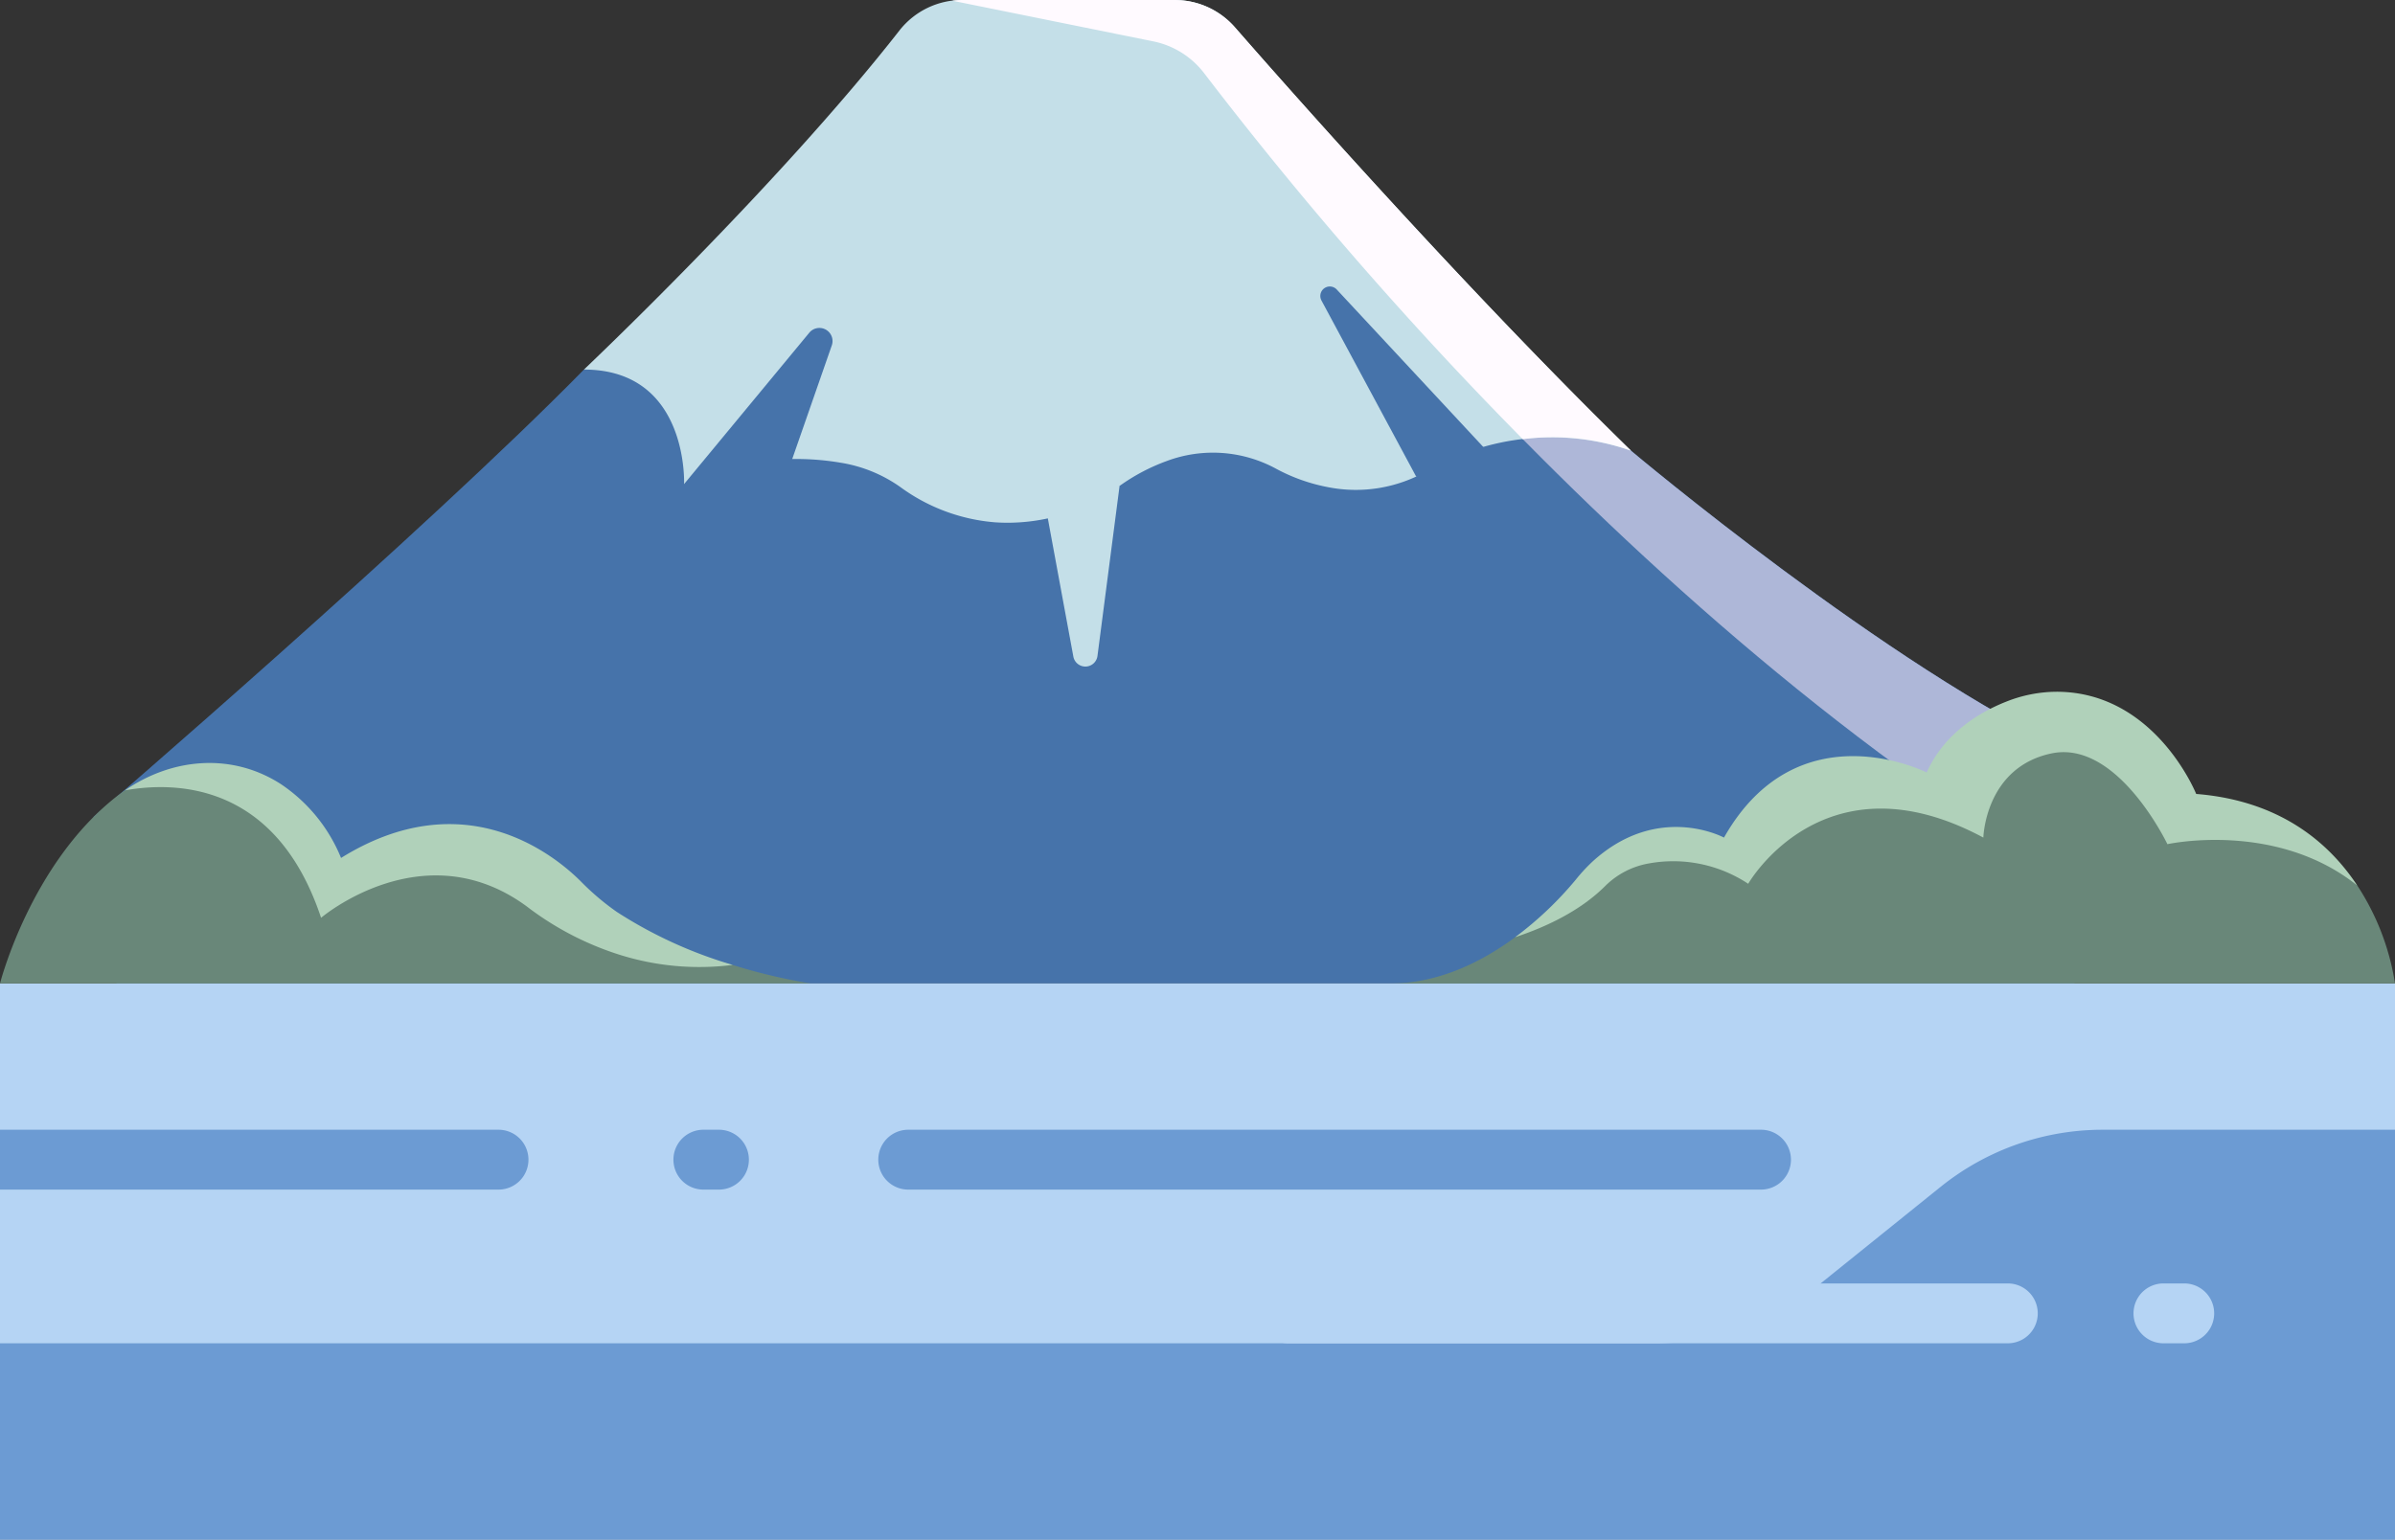 <?xml version="1.0" encoding="UTF-8" standalone="no"?>
<svg
   id="icons"
   viewBox="0 0 100 64.305"
   version="1.1"
   sodipodi:docname="prirodneLjepote.svg"
   width="100"
   height="64.305"
   inkscape:version="1.1 (c68e22c387, 2021-05-23)"
   xmlns:inkscape="http://www.inkscape.org/namespaces/inkscape"
   xmlns:sodipodi="http://sodipodi.sourceforge.net/DTD/sodipodi-0.dtd"
   xmlns="http://www.w3.org/2000/svg"
   xmlns:svg="http://www.w3.org/2000/svg">
  <rect x="0" y="0" width="100" height="64.305" fill="#333333" stroke="none"/>
  <defs
     id="defs53" />
  <sodipodi:namedview
     id="namedview51"
     pagecolor="#ffffff"
     bordercolor="#666666"
     borderopacity="1.0"
     inkscape:pageshadow="2"
     inkscape:pageopacity="0.0"
     inkscape:pagecheckerboard="0"
     showgrid="false"
     fit-margin-top="0"
     fit-margin-left="0"
     fit-margin-right="0"
     fit-margin-bottom="0"
     inkscape:zoom="1.0882353"
     inkscape:cx="259.13513"
     inkscape:cy="121.75676"
     inkscape:window-width="1920"
     inkscape:window-height="1013"
     inkscape:window-x="-9"
     inkscape:window-y="-9"
     inkscape:window-maximized="1"
     inkscape:current-layer="icons" />
  <title
     id="title2" />
  <path
     d="M 24.383,15.436 29.76,13.743 l 34.355,2.191 3.983,2.888 c 0,0 10.755,9.062 18.522,12.647 v 9.607 H 4.865 L 3.908,34.117 c 0,0 13.845,-11.92 20.474,-18.682 z"
     style="fill:#4673aa;stroke-width:0.312"
     id="path6" />
  <path
     d="m 86.62,36.913 v -5.444 C 78.853,27.884 68.098,18.822 68.098,18.822 l -3.983,-2.888 -3.041,-0.194 c 6.588,6.987 15.517,15.232 25.546,21.172 z"
     style="fill:#aeb7d8;stroke-width:0.312"
     id="path8" />
  <rect
     height="23.229"
     style="fill:#b5d4f4;stroke-width:0.312"
     width="100"
     x="0"
     y="41.075"
     id="rect10" />
  <path
     d="m 14.156,36.366 c 5.12,-3.181 8.617,-0.292 9.75,0.833 a 12.069,12.069 0 0 0 1.711,1.261 c 1.534,1.039 4.977,1.844 4.977,1.844 A 23.788,23.788 0 0 0 33.86,41.076 H 0 c 0,0 1.268,-4.989 4.866,-7.808 q 0.172,-0.135 0.351,-0.258 c 0,0 4.183,-1.281 6.214,0.025 a 7.896,7.896 0 0 1 2.725,3.331 z"
     style="fill:#698779;stroke-width:0.312"
     id="path12" />
  <path
     d="m 100,41.075 a 10.37,10.37 0 0 0 -1.573,-4.088 c 0,0 -2.852,-3.438 -7.004,-3.654 0,0 -1.507,-4.178 -5.628,-4.183 a 5.478,5.478 0 0 0 -2.061,0.431 5.622,5.622 0 0 0 -3.167,2.922 c 0,0 -5.309,-2.679 -8.396,2.768 0,0 -2.705,-1.76 -5.444,0.738 a 10.638,10.638 0 0 0 -0.861,0.904 17.203,17.203 0 0 1 -2.602,2.231 c -1.375,1.015 -3.179,1.932 -5.223,1.932 z"
     style="fill:#698779;stroke-width:0.312"
     id="path14" />
  <path
     d="m 40.178,9.0829332e-6 h 8.873 A 3.336,3.336 0 0 1 51.562,1.141 c 2.588,2.961 9.819,11.125 16.536,17.681 a 10.273,10.273 0 0 0 -8.531,0.858 5.982,5.982 0 0 1 -4.086,0.673 A 7.504,7.504 0 0 1 53.265,19.568 5.516,5.516 0 0 0 48.718,19.254 8.19,8.19 0 0 0 46.745,20.296 a 7.883,7.883 0 0 1 -5.188,1.52 7.733,7.733 0 0 1 -3.97,-1.478 5.932,5.932 0 0 0 -2.473,-1.01 11.054,11.054 0 0 0 -6.551,0.888 c 0,0 0.199,-4.781 -4.182,-4.781 0,0 8.065,-7.627 13.174,-14.162 A 3.324,3.324 0 0 1 40.178,9.0829332e-6 Z"
     style="fill:#c4dfe8;stroke-width:0.312"
     id="path16" />
  <path
     d="M 68.098,18.821 C 61.382,12.264 54.151,4.103 51.563,1.141 A 3.336,3.336 0 0 0 49.051,6.3408318e-4 H 40.178 A 3.386,3.386 0 0 0 39.759,0.029 l 8.391,1.698 a 3.567,3.567 0 0 1 2.138,1.344 161.515,161.515 0 0 0 13.294,15.272 9.799,9.799 0 0 1 4.515,0.479 z"
     style="fill:#fffaff;stroke-width:0.312"
     id="path18" />
  <path
     d="M 73.529,49.685 H 37.922 a 1.25,1.25 0 0 1 0,-2.5 H 73.529 a 1.25,1.25 0 1 1 0,2.5 z"
     style="fill:#6c9bd3;stroke-width:0.312"
     id="path24" />
  <path
     d="m 30.019,49.685 h -0.651 a 1.25,1.25 0 0 1 0,-2.5 h 0.651 a 1.25,1.25 0 1 1 0,2.5 z"
     style="fill:#6c9bd3;stroke-width:0.312"
     id="path26" />
  <path
     d="M 20.815,47.185 H 0 v 2.5 h 20.815 a 1.25,1.25 0 1 0 0,-2.5 z"
     style="fill:#6c9bd3;stroke-width:0.312"
     id="path28" />
  <path
     d="m 28.565,20.215 5.226,-6.319 a 0.548,0.548 0 0 1 0.94,0.529 l -2.581,7.412 z"
     style="fill:#4673aa;stroke-width:0.312"
     id="path30" />
  <path
     d="m 59.131,19.906 -3.957,-7.359 a 0.396,0.396 0 0 1 0.638,-0.457 l 8.057,8.659 z"
     style="fill:#4673aa;stroke-width:0.312"
     id="path32" />
  <path
     d="m 46.746,20.296 -0.922,7.097 a 0.51,0.51 0 0 1 -1.008,0.027 l -1.316,-7.125 z"
     style="fill:#c4dfe8;stroke-width:0.312"
     id="path34" />
  <path
     d="M 81.027,49.57 75.875,53.719 a 10.788,10.788 0 0 1 -6.767,2.386 H 0 v 8.2 h 100 v -17.12 H 87.794 a 10.791,10.791 0 0 0 -6.767,2.386 z"
     style="fill:#6c9bd3;stroke-width:0.312"
     id="path36" />
  <path
     d="M 83.834,56.104 H 53.788 a 1.25,1.25 0 0 1 0,-2.5 h 30.046 a 1.25,1.25 0 0 1 0,2.5 z"
     style="fill:#b5d4f4;stroke-width:0.312"
     id="path38" />
  <path
     d="m 91.2,56.104 h -0.868 a 1.25,1.25 0 0 1 0,-2.5 H 91.2 a 1.25,1.25 0 0 1 0,2.5 z"
     style="fill:#b5d4f4;stroke-width:0.312"
     id="path40" />
  <path
     d="m 91.699,33.161 c 0,0 -1.705,-4.263 -5.826,-4.269 a 5.748,5.748 0 0 0 -2.116,0.417 c -1.038,0.411 -2.562,1.275 -3.31,2.955 0,0 -5.377,-2.728 -8.464,2.719 0,0 -2.755,-1.496 -5.495,1.006 a 7.215,7.215 0 0 0 -0.694,0.752 14.698,14.698 0 0 1 -2.531,2.402 c 1.27,-0.419 2.712,-1.089 3.765,-2.142 a 3.413,3.413 0 0 1 1.844,-0.943 5.671,5.671 0 0 1 4.122,0.854 c 0,0 3.148,-5.512 9.818,-1.929 0,0 0.072,-2.927 2.838,-3.514 2.766,-0.587 4.847,3.789 4.847,3.789 0,0 4.527,-0.996 7.929,1.728 -1.181,-1.788 -3.224,-3.546 -6.726,-3.826 z"
     style="fill:#b0d1ba;stroke-width:0.312"
     id="path46" />
  <path
     d="M 25.76,38.091 A 10.641,10.641 0 0 1 24.242,36.803 C 23.111,35.678 19.36,32.652 14.24,35.833 A 6.791,6.791 0 0 0 11.72,32.744 C 9.688,31.438 7.202,31.643 5.218,33.01 c 2.134,-0.382 6.314,-0.319 8.188,5.323 0,0 4.287,-3.65 8.599,-0.467 a 12.618,12.618 0 0 0 3.862,2.01 11.094,11.094 0 0 0 4.726,0.425 A 18.478,18.478 0 0 1 25.76,38.091 Z"
     style="fill:#b0d1ba;stroke-width:0.312"
     id="path48" />
</svg>
